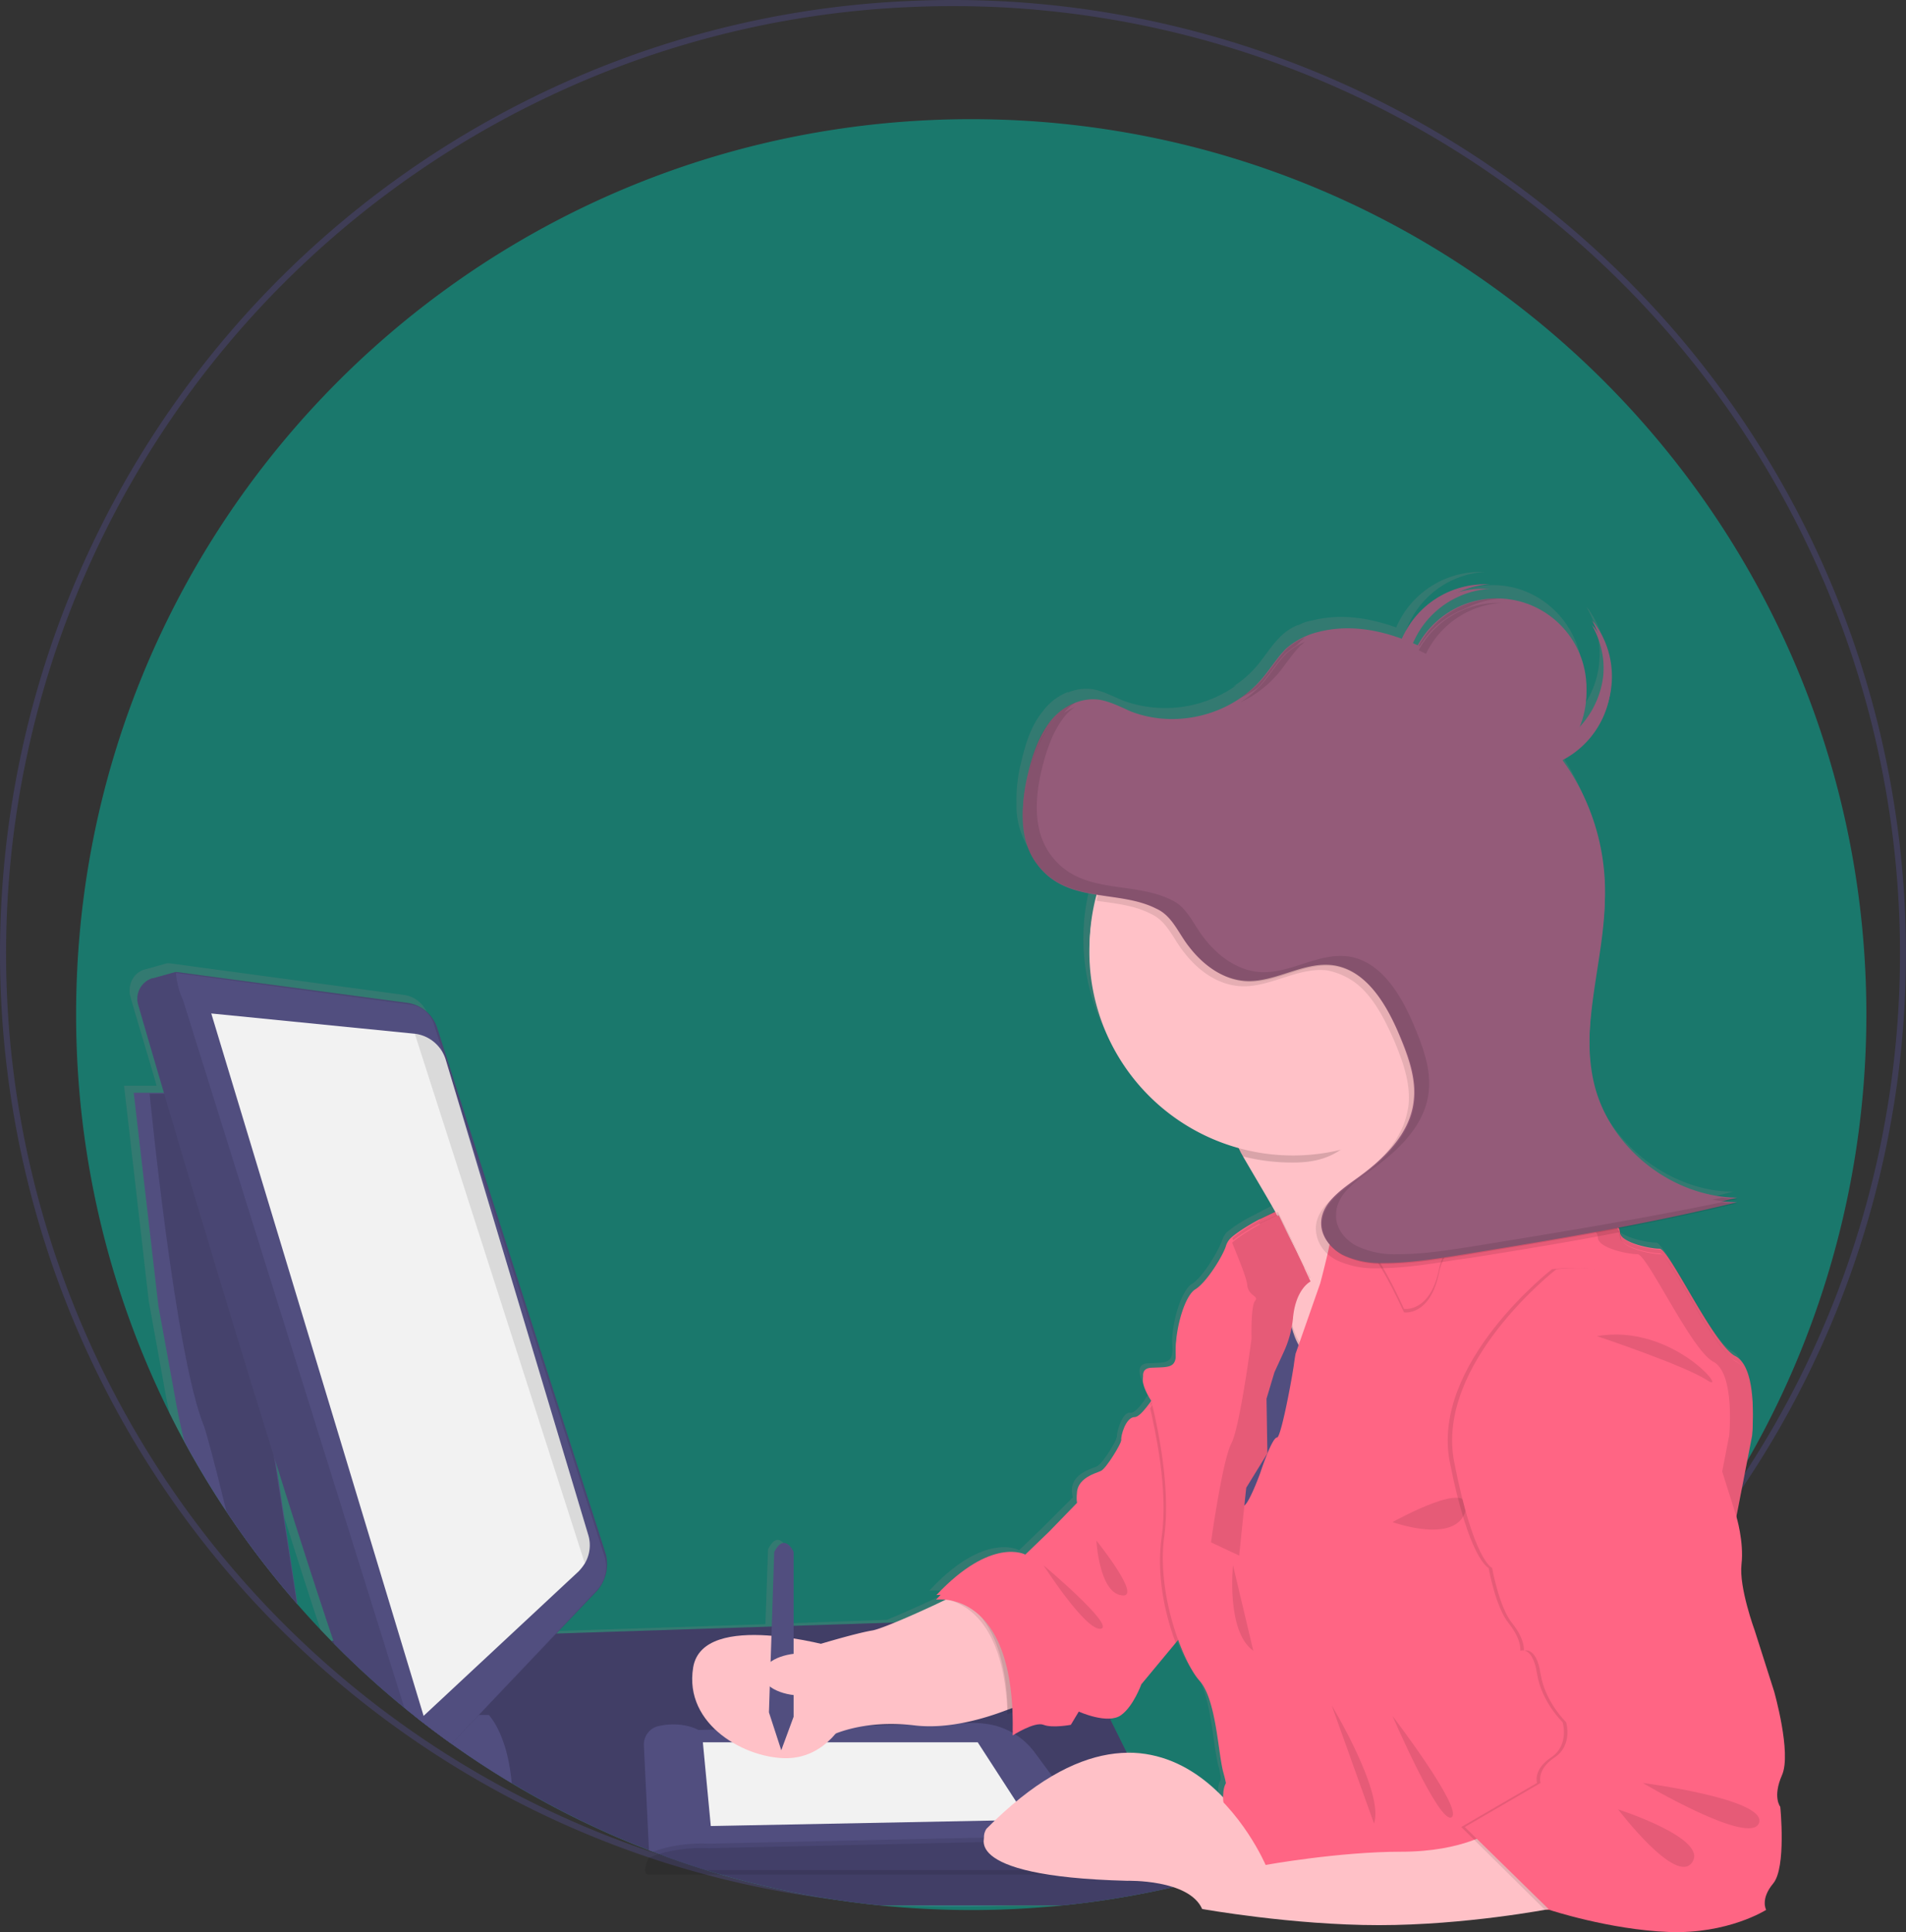 <svg id="Group_473" data-name="Group 473" xmlns="http://www.w3.org/2000/svg" xmlns:xlink="http://www.w3.org/1999/xlink" width="626.573" height="635.141" viewBox="0 0 626.573 635.141">
  <rect x="0" y="0" width="626.573" height="635.141" fill="#333333" stroke="none"/>
  <defs>
    <clipPath id="clip-path">
      <path id="Path_1392" data-name="Path 1392" d="M880.493,465.367A294.523,294.523,0,0,1,695.708,738.661,288.123,288.123,0,0,1,665.183,749a296.054,296.054,0,0,1-157.814.02q-10.59-2.938-20.849-6.641a290.568,290.568,0,0,1-44.983-20.664A294.223,294.223,0,0,1,291.977,465.367c-.09-157.284,123.512-286.817,280.579-294.041q6.809-.317,13.679-.311,7.547,0,15.014.372C757.737,179.364,880.519,308.626,880.493,465.367Z" transform="translate(-291.977 -171.015)" fill="#4285f4"/>
    </clipPath>
    <linearGradient id="linear-gradient" x1="0.698" y1="15.882" x2="0.698" y2="16.883" gradientUnits="objectBoundingBox">
      <stop offset="0" stop-color="gray" stop-opacity="0.251"/>
      <stop offset="0.54" stop-color="gray" stop-opacity="0.122"/>
      <stop offset="1" stop-color="gray" stop-opacity="0.102"/>
    </linearGradient>
  </defs>
  <g id="undraw_celebrating_bol5_1_" data-name="undraw_celebrating_bol5 (1)" transform="translate(0)">
    <path id="Path_1358" data-name="Path 1358" d="M578.862,756.611a313.745,313.745,0,0,1-83.982-11.393c-7.571-2.1-15.041-4.48-22.2-7.072a310.422,310.422,0,0,1-47.9-22.005,313.659,313.659,0,0,1,15.786-554.3A310.208,310.208,0,0,1,564.3,130.061c9.7-.452,19.975-.449,30.55.064A313.525,313.525,0,0,1,695.379,734.21,308.591,308.591,0,0,1,662.93,745.2a313.886,313.886,0,0,1-84.067,11.414Zm0-624.871c-4.9,0-9.772.111-14.472.33a308.2,308.2,0,0,0-122.94,31.578,311.63,311.63,0,0,0,31.91,572.608c7.116,2.576,14.536,4.94,22.058,7.025a313.242,313.242,0,0,0,166.976-.021,306.345,306.345,0,0,0,32.237-10.916A311.5,311.5,0,0,0,594.75,132.132c-5.386-.261-10.731-.393-15.887-.393Z" transform="translate(-265.608 -129.731)" fill="#3f3d56"/>
    <path id="Path_1356" data-name="Path 1356" d="M880.493,465.367A294.523,294.523,0,0,1,695.708,738.661,288.123,288.123,0,0,1,665.183,749a296.054,296.054,0,0,1-157.814.02q-10.59-2.938-20.849-6.641a290.568,290.568,0,0,1-44.983-20.664A294.223,294.223,0,0,1,291.977,465.367c-.09-157.284,123.512-286.817,280.579-294.041q6.809-.317,13.679-.311,7.547,0,15.014.372C757.737,179.364,880.519,308.626,880.493,465.367Z" transform="translate(-266.953 -131.836)" fill="#03bfa6" opacity="0.5"/>
    <g id="Mask_Group_2" data-name="Mask Group 2" transform="translate(25.024 39.179)" clip-path="url(#clip-path)">
      <g id="Group_326" data-name="Group 326" transform="translate(-14.362 148.829)">
        <path id="Path_1050" data-name="Path 1050" d="M668.917,714.4l-6.372-19.99s-5.213-14.2-4.344-22.018c.869-7.532-1.738-15.934-1.738-15.934l5.213-26.943s.29-2.9.29-6.953c0-6.374-.869-15.644-5.5-17.962-7.24-3.766-21.721-35.634-24.907-35.634s-13.033-2.028-13.033-5.5v-.29h0v-.29h0v-.29h0a4.256,4.256,0,0,0-1.448-1.738c13.322-2.607,26.644-5.215,39.967-8.691h0a31.482,31.482,0,0,1-5.213-.29h-.29c-19.4-2.608-36.781-17.962-41.7-37.083-5.213-21.439,4.055-43.456,3.476-65.474a74.686,74.686,0,0,0-11.874-39.111,44.22,44.22,0,0,0-3.186-4.635,30.033,30.033,0,0,0,13.9-39.98,28.954,28.954,0,0,0-2.317-4.056,5.08,5.08,0,0,0-1.158-1.448,29.894,29.894,0,0,1-4.924,37.082,30.178,30.178,0,0,0-11.584-40.559C577.979,348.5,559.733,354,551.624,368.2c0,.29-.29.29-.29.579a14.132,14.132,0,0,0-2.027-.869A29.452,29.452,0,0,1,575.372,348.5h-1.738a30.048,30.048,0,0,0-27.513,18.252c-8.978-3.187-18.246-4.635-27.513-2.318a14.251,14.251,0,0,0-4.923,1.738l.29-.29a17.253,17.253,0,0,0-6.082,4.056c-2.606,2.607-4.634,5.794-6.951,8.691a34.8,34.8,0,0,1-8.4,7.532c.29,0,.579-.29.869-.29a40.233,40.233,0,0,1-37.07,4.925c-3.475-1.448-6.661-3.187-10.136-3.766a15.44,15.44,0,0,0-8.109,1.159l.29-.29a18.635,18.635,0,0,0-8.4,6.374c-4.055,4.925-5.792,11.009-7.24,17.093a50.845,50.845,0,0,0-1.448,13.326,26.24,26.24,0,0,0,4.634,15.644c5.213,6.953,12.453,8.691,19.983,9.85-.29.869-.29,1.448-.579,2.318a67.835,67.835,0,0,0,46.917,81.7l1.448,2.607h.579c3.475,5.794,7.24,12.457,11.005,18.831.29.29.29.579.579.869l-6.661,3.476h0a46.053,46.053,0,0,0-8.689,5.5,6.309,6.309,0,0,0-1.448,2.318c-1.158,3.477-6.372,12.458-10.136,14.775s-6.951,14.2-6.372,20.28c.29,6.084-2.027,5.5-8.109,5.794s0,9.271,0,9.271l.29.579a6.336,6.336,0,0,1-.869,1.448c-1.448,2.318-3.765,5.215-5.213,4.925-2.606-.29-4.344,6.373-4.344,7.532.29,1.159-4.634,9.271-6.661,10.14-1.738.869-9.847,2.607-7.82,10.14l-9.847,9.85-7.819,7.533S410.872,663.7,392.626,683.4a14.542,14.542,0,0,1,6.082.579l-.579.29c-4.923,2.318-13.032,6.084-19.4,8.692L346,694.121V669.786s-2.9-6.953-6.371,0l-.869,24.625-71.245,2.318,13.322-14.2h0l.29-.29a11.448,11.448,0,0,0,2.607-11.588L228.126,495.382h0l-.29-1.159a9.761,9.761,0,0,0-7.82-6.663L142.69,477.13h-.579l-7.24,2.028c-3.765.869-5.792,4.925-4.923,8.691h0c1.738,6.374,4.923,16.513,8.688,29.55H127.92l8.109,70.688,4.923,27.232c1.158,6.953,2.9,13.906,4.344,20.569,4.055,16.514,12.164,51.858,12.453,72.427L97.8,773.791v13.326H667.18s-2.027-3.476,2.317-8.691,2.317-25.494,2.317-25.494-2.607-3.187.579-10.43C674.71,734.969,668.917,714.4,668.917,714.4ZM193.372,698.756l-10.137.29-9.557-61.708C180.919,660.225,187.58,681.663,193.372,698.756Zm262.1,37.372-6.661-13.617a8.17,8.17,0,0,0,4.344-1.159c4.344-3.187,6.951-10.43,6.951-10.43l11.585-13.616.869-1.159c2.317,6.374,4.923,11.588,7.24,14.2,5.5,6.084,6.082,24.046,7.82,30.419,1.738,6.663.29,3.766,0,7.532a10.87,10.87,0,0,0,.29,2.9C480.089,743.371,469.374,736.128,455.472,736.128Z" transform="translate(-97.8 -348.5)" fill="url(#linear-gradient)"/>
        <path id="Path_1051" data-name="Path 1051" d="M98.9,548.8l67.19-73.006L433.4,467.1l46.917,94.734H98.9Z" transform="translate(-95.714 -123.507)" fill="#514e7f"/>
        <path id="Path_1052" data-name="Path 1052" d="M98.9,548.8l67.19-73.006L433.4,467.1l46.917,94.734H98.9Z" transform="translate(-95.714 -123.507)" opacity="0.2"/>
        <path id="Path_1053" data-name="Path 1053" d="M317.509,519.948v2.607a5.076,5.076,0,0,1-4.923,4.925H168.938c-2.607,0,0-5.5,0-5.5L167.2,486.343a6.263,6.263,0,0,1,4.344-6.084c8.109-2.028,13.612,1.159,13.612,1.159l88.911-2.318a35.019,35.019,0,0,1,5.5.29,23.633,23.633,0,0,1,16.218,9.56l20.563,27.812A4.829,4.829,0,0,1,317.509,519.948Z" transform="translate(33.792 -100.742)" fill="#514e7f"/>
        <path id="Path_1054" data-name="Path 1054" d="M317.13,498.084h0a5.076,5.076,0,0,1-4.923,4.925H168.558c-2.606,0,0-5.5,0-5.5s7.819-3.766,19.694-3.187L293.092,492s12.453.29,19.694,1.159A4.775,4.775,0,0,1,317.13,498.084Z" transform="translate(34.171 -76.27)" opacity="0.1"/>
        <path id="Path_1055" data-name="Path 1055" d="M264.259,481.3H173.9l2.607,27.522,104.261-2.028Z" transform="translate(46.496 -96.569)" fill="#f2f2f2"/>
        <path id="Path_1056" data-name="Path 1056" d="M230.184,506.3v9.561l-94.414,3.766s-21.721-1.448-24.328-14.775a9.55,9.55,0,0,1,0-4.056c.869-5.5,5.792-15.354,26.934-19.99l26.065-2.608h57.923S229.894,485.732,230.184,506.3Z" transform="translate(-72.344 -102.45)" fill="#514e7f"/>
        <path id="Path_1057" data-name="Path 1057" d="M230.184,491.794v9.271l-94.414,3.766s-21.721-1.448-24.328-14.775a9.55,9.55,0,0,1,0-4.056s13.033,12.458,30.7,10.429l83.119-3.476A30.3,30.3,0,0,0,230.184,491.794Z" transform="translate(-72.344 -87.653)" opacity="0.1"/>
        <ellipse id="Ellipse_456" data-name="Ellipse 456" cx="28.961" cy="4.925" rx="28.961" ry="4.925" transform="translate(55.971 386.269) rotate(-2.95)" opacity="0.1"/>
        <path id="Path_1058" data-name="Path 1058" d="M170.408,623.722l-15.35,7.532-16.218-3.766V600.835c1.158-19.411-7.82-57.942-12.164-75.614-1.738-6.663-3.186-13.616-4.344-20.569l-4.923-26.943L109.3,407.6h19.4L140,423.824Z" transform="translate(-75.995 -236.383)" fill="#514e7f"/>
        <path id="Path_1059" data-name="Path 1059" d="M167,623.532l-15.349,7.532L141.8,574.571c.29-9.56-11.874-55.334-12.743-57.362C119.5,494.323,111.1,407.7,111.1,407.7h13.612l11.295,16.224Z" transform="translate(-72.581 -236.193)" fill="#514e7f"/>
        <path id="Path_1060" data-name="Path 1060" d="M167,623.532l-15.349,7.532L141.8,574.571c.29-9.56-11.874-55.334-12.743-57.362C119.5,494.323,111.1,407.7,111.1,407.7h13.612l11.295,16.224Z" transform="translate(-72.581 -236.193)" opacity="0.15"/>
        <path id="Path_1061" data-name="Path 1061" d="M260.886,597.275l-52.13,54.755-6.082.289-7.53.58a8.606,8.606,0,0,1-8.4-4.925C171.106,612.339,120.423,440.833,110,404.619a7.08,7.08,0,0,1,4.634-8.691h.29l7.24-2.028h.579l75.879,10.14a12.086,12.086,0,0,1,9.557,7.822L263.782,585.4A13.406,13.406,0,0,1,260.886,597.275Z" transform="translate(-75.244 -262.373)" fill="#514e7f"/>
        <path id="Path_1062" data-name="Path 1062" d="M260.886,597.275l-52.13,54.755-6.082.289-7.53.58a8.606,8.606,0,0,1-8.4-4.925C171.106,612.339,120.423,440.833,110,404.619a7.08,7.08,0,0,1,4.634-8.691h.29l7.24-2.028h.579l75.879,10.14a12.086,12.086,0,0,1,9.557,7.822L263.782,585.4A13.406,13.406,0,0,1,260.886,597.275Z" transform="translate(-75.244 -262.373)" opacity="0.1"/>
        <path id="Path_1063" data-name="Path 1063" d="M252.246,597.085,200.4,651.839l-6.082.29L116.417,402.981A25.761,25.761,0,0,1,114.1,394l77.037,10.429a9.319,9.319,0,0,1,7.82,6.663l55.9,174.4A11.448,11.448,0,0,1,252.246,597.085Z" transform="translate(-66.893 -262.183)" fill="#514e7f"/>
        <path id="Path_1064" data-name="Path 1064" d="M240.9,579.377a15.936,15.936,0,0,1-2.027,2.607L187.9,629.5,118.1,398.6l66.9,6.663a12.172,12.172,0,0,1,10.136,8.4l46.917,156.442A11.728,11.728,0,0,1,240.9,579.377Z" transform="translate(-59.309 -253.457)" fill="#f2f2f2"/>
        <path id="Path_1065" data-name="Path 1065" d="M197.1,575.014,141.2,400.9a12.172,12.172,0,0,1,10.136,8.4l46.917,156.442A11.726,11.726,0,0,1,197.1,575.014Z" transform="translate(-15.508 -249.093)" opacity="0.1"/>
        <ellipse id="Ellipse_457" data-name="Ellipse 457" cx="29.541" cy="29.55" rx="29.541" ry="29.55" transform="translate(451.797 8.691)" fill="#945b79"/>
        <path id="Path_1066" data-name="Path 1066" d="M256.358,379.453a29.539,29.539,0,0,1,27.8-29.55h-1.738a29.7,29.7,0,0,0-.869,59.39h2.607A29.806,29.806,0,0,1,256.358,379.453Z" transform="translate(195.149 -345.847)" fill="#945b79"/>
        <path id="Path_1067" data-name="Path 1067" d="M257.086,381.05a29.539,29.539,0,0,1,27.8-29.55h-1.738a29.7,29.7,0,0,0,0,59.39h1.738C269.25,409.441,257.086,396.694,257.086,381.05Z" transform="translate(198.186 -342.809)" opacity="0.1"/>
        <path id="Path_1068" data-name="Path 1068" d="M258.234,499.255a53.5,53.5,0,0,1-8.4,3.766c-7.53,2.9-19.115,6.374-30.12,5.215C201.47,505.918,190.755,512,190.755,512l-4.055-30.13s13.322-4.056,18.825-4.925c4.055-.869,18.825-7.532,25.776-11.009,2.317-1.159,3.765-1.738,3.765-1.738h13.612Z" transform="translate(70.766 -129.009)" fill="#ffc1c7"/>
        <path id="Path_1069" data-name="Path 1069" d="M229.034,499.444a53.472,53.472,0,0,1-8.4,3.766c-.869-26.943-11.295-35.055-18.535-37.372,2.317-1.159,3.765-1.738,3.765-1.738h13.612Z" transform="translate(99.967 -129.198)" opacity="0.1"/>
        <path id="Path_1070" data-name="Path 1070" d="M282.65,452.119v66.343l-3.475,4.346L267.88,536.424s-2.607,7.243-6.661,10.14c-4.344,3.187-13.9-1.159-13.9-1.159l-2.606,4.346s-6.082,1.159-8.978,0-10.137,3.476-10.137,3.476c1.158-48.671-25.2-44.615-25.2-44.615,18.246-19.41,29.251-13.327,29.251-13.327l7.819-7.532,9.557-9.85c-2.317-7.533,5.792-9.271,7.53-10.14s6.661-8.981,6.661-10.14c-.29-1.159,1.448-7.532,4.344-7.532,1.448,0,3.475-2.608,5.213-4.925,1.159-2.028,2.027-3.766,2.027-3.766Z" transform="translate(96.743 -172.262)" fill="#ff6584"/>
        <path id="Path_1071" data-name="Path 1071" d="M236.9,428.84l19.983-10.14-1.158,11.878,4.055,12.168s-3.475,9.271-4.055,10.43-8.978,22.308-8.978,22.308l-6.951-8.691Z" transform="translate(165.952 -215.325)" fill="#ff6584"/>
        <path id="Path_1072" data-name="Path 1072" d="M239.8,466.791l-2.9-37.951,19.983-10.14" transform="translate(165.952 -215.325)" opacity="0.1"/>
        <path id="Path_1073" data-name="Path 1073" d="M333.723,470.438s-6.661,9.56-15.639,21.728c-21.142,28.391-55.606,70.978-50.393,39.979a9.857,9.857,0,0,0,.29-2.9c-1.158.869-4.344,0-7.53-1.448h-.29c-1.738-.87-3.186-1.738-4.634-2.608-.29,0-.29-.29-.579-.29-3.475-2.607-6.372-5.5-6.372-7.533,2.607-44.325,12.743-23.176,15.639-18.251.29.29.29.58.579.869,0-.289-.289-.579-.289-1.159A197.23,197.23,0,0,0,254.08,478.26h0L253.5,477.1c-3.765-6.663-7.82-13.326-11.295-19.41l-.869-1.738c-5.792-9.56-10.137-16.513-10.137-16.513s25.776-23.466,47.5-37.952c18.246-11.878,33.6-17.382,28.672,2.608-3.186,13.037-2.317,24.046.579,33.026,0,.29.29.58.29.869a38.683,38.683,0,0,0,2.027,5.215c1.158,2.318,2.317,4.635,3.475,6.663A71.313,71.313,0,0,0,333.723,470.438Z" transform="translate(155.144 -268.223)" fill="#ffc1c7"/>
        <path id="Path_1074" data-name="Path 1074" d="M293.377,434.062c-12.164,13.326-14.77,26.073-34.174,26.073a65.063,65.063,0,0,1-16.8-2.028c-6.082-10.429-11.005-18.251-11.005-18.251s86.884-79.38,76.168-35.344C303.8,417.549,290.191,424.5,293.377,434.062Z" transform="translate(155.523 -267.481)" opacity="0.15"/>
        <path id="Path_1075" data-name="Path 1075" d="M351.6,434.924A66.9,66.9,0,1,1,284.7,368h0a66.447,66.447,0,0,1,66.9,66.343Z" transform="translate(129.736 -311.509)" fill="#ffc1c7"/>
        <path id="Path_1076" data-name="Path 1076" d="M256.141,431.1s1.158,19.12,13.322,17.382,2.9,40.559,2.9,40.559l-13.322,12.168-14.48,4.346s-12.743-3.766-12.453-4.346,5.213-40.559,5.213-40.559l7.53-21.149Z" transform="translate(156.847 -191.802)" opacity="0.1"/>
        <path id="Path_1077" data-name="Path 1077" d="M256.141,431.6s1.158,19.121,13.322,17.383,2.9,40.559,2.9,40.559l-13.322,12.168-14.48,4.346s-12.743-3.766-12.453-4.346,5.213-40.559,5.213-40.559L244.846,440Z" transform="translate(156.847 -190.853)" fill="#514e7f"/>
        <path id="Path_1078" data-name="Path 1078" d="M236.574,451.74v66.343l-3.475,4.345c-3.765-9.85-6.371-22.886-4.634-34.765,2.317-15.644-2.317-35.923-3.765-42.3,1.159-2.028,2.027-3.766,2.027-3.766Z" transform="translate(142.819 -171.883)" opacity="0.1"/>
        <path id="Path_1079" data-name="Path 1079" d="M247.916,446.4a34.651,34.651,0,0,1-2.9,10.719,26.933,26.933,0,0,1-1.448,2.9c-3.475-2.607-6.372-5.5-6.372-7.532,2.607-44.325,12.743-23.177,15.639-18.252C251.681,435.677,248.495,438.864,247.916,446.4Z" transform="translate(166.521 -203.621)" opacity="0.1"/>
        <path id="Path_1080" data-name="Path 1080" d="M250.005,442.328c-2.027-5.215-6.371-13.037-11.005-21.438l.579-.29L250.3,442.328Z" transform="translate(169.934 -211.721)" opacity="0.1"/>
        <path id="Path_1081" data-name="Path 1081" d="M314.951,431.39s-73.851,106.032-66.321,62a9.862,9.862,0,0,0,.29-2.9c-1.448.869-4.344,0-7.819-1.449.579-2.9.869-4.925.869-4.925l8.109-23.177s4.634-18.251,4.055-22.018l.29-.29L294.968,411.4h0A69.162,69.162,0,0,0,314.951,431.39Z" transform="translate(173.916 -229.174)" opacity="0.1"/>
        <path id="Path_1082" data-name="Path 1082" d="M424.086,518.224l-5.792,29.84L400.917,674.087h-150.6s2.606-22.018,2.606-25.494-3.186-8.4-2.606-12.168,1.738-1.159,0-7.532-2.317-24.046-7.82-30.13-14.191-28.681-11.585-47.512c2.607-19.121-4.344-44.615-4.344-44.615s-6.082-8.981,0-9.271,8.4.29,8.109-5.794,2.606-17.672,6.371-19.99,9.268-11.3,10.137-14.485a6.3,6.3,0,0,1,1.448-2.318c3.186-2.9,9.268-6.084,9.268-6.084l6.082-2.9h0L278.7,467.236s-4.923,2.318-5.792,12.168a34.645,34.645,0,0,1-2.9,10.719c-.29.579-.579,1.448-.869,2.028a25.263,25.263,0,0,1-2.606,4.925h0a33.687,33.687,0,0,1-2.027,3.187s-.29,2.317-.869,5.5h0c-.869,6.663-2.317,17.093-3.475,19.7a91.861,91.861,0,0,0-3.186,9.56,12.76,12.76,0,0,0-.579,5.5v.29c1.159,3.187,6.082-10.43,6.082-10.43s3.765-11.588,5.5-11.588c1.158,0,4.344-16.224,5.5-23.756.29-2.318.579-3.766.579-3.766l8.109-23.176s1.158-4.346,2.317-9.271c1.158-5.215,2.317-11.009,1.738-12.747l.29-.29,40.546-27.232h0l.579-.29h0c-.29,0-1.158-.579-2.607-4.056-.29-.869-.869-2.028-1.448-3.477,0,0,13.033-5.215,17.666-1.449l.869.869c0,.29.29.29.29.58,3.186,6.374,4.344,11.009,7.53,15.065a2.26,2.26,0,0,0,1.158,1.159c3.765,3.766,11.005,8.4,9.847,9.56-1.448,1.449,10.137,7.243,10.137,7.243s6.661,3.766,8.978,7.243a4.118,4.118,0,0,1,.579,1.738c0,3.477,9.847,5.5,13.033,5.5s17.667,31.578,24.907,35.344C426.113,497.365,424.086,518.224,424.086,518.224Z" transform="translate(141.239 -235.76)" fill="#ff6584"/>
        <g id="Group_163" data-name="Group 163" transform="translate(390.575 172.507)" opacity="0.1">
          <path id="Path_1083" data-name="Path 1083" d="M255.075,442.918s-4.923,2.318-5.792,12.168a34.652,34.652,0,0,1-2.9,10.719,38.954,38.954,0,0,1-3.475,6.953h0a33.665,33.665,0,0,1-2.027,3.187s-.29,2.318-.869,5.5h0c-.869,6.663-2.317,17.093-3.475,19.7a91.844,91.844,0,0,0-3.186,9.56,12.757,12.757,0,0,0-.579,5.5v.29c1.158,3.187,6.082-10.429,6.082-10.429s3.765-11.588,5.5-11.588c.579,0,1.159-2.318,2.027-5.5.29-2.607.869-5.215,1.158-7.243h0c.579-3.187.869-5.5.869-5.5a6.432,6.432,0,0,0,1.158-2.028,67.784,67.784,0,0,0,1.158-7.243l8.109-23.177s.579-2.318,1.448-5.5L251.6,420.9l-6.082,2.9h0Z" transform="translate(-232.661 -383.659)"/>
          <path id="Path_1084" data-name="Path 1084" d="M347.894,493.668c-7.24-3.766-21.721-35.345-24.907-35.345s-13.033-2.028-13.033-5.5-9.557-8.981-9.557-8.981-11.585-5.794-10.136-7.243c1.158-1.159-6.082-5.794-9.847-9.56l-1.158-1.159c-3.186-4.056-4.344-8.981-7.53-15.065,0-.29-.29-.29-.29-.579l-.869-.869c-2.028-1.738-5.792-1.449-9.268-.869a9.657,9.657,0,0,1,1.738.869l.869.869c0,.29.29.29.29.579,3.186,6.374,4.344,11.009,7.53,15.065.29.29.579.869,1.158,1.159,3.765,3.766,11.005,8.4,9.847,9.56-1.448,1.448,10.136,7.243,10.136,7.243s9.557,5.5,9.557,8.981,9.847,5.5,13.033,5.5,17.666,31.578,24.907,35.345S345.577,518,345.577,518l-5.792,29.84L322.408,673.865h7.53l17.377-126.022L353.107,518S355.135,497.434,347.894,493.668Z" transform="translate(-178.357 -408.045)"/>
        </g>
        <path id="Path_1085" data-name="Path 1085" d="M219.352,473.111s-43.152-12.457-46.338,6.663S190.68,509.9,204,509.614s19.114-13.037,19.114-13.037Z" transform="translate(44.196 -119.668)" fill="#ffc1c7"/>
        <path id="Path_1086" data-name="Path 1086" d="M373.182,506.575s-9.557,6.953-30.12,6.953-44.6,4.346-44.6,4.346-30.7-72.137-91.807-10.43c0,0-11.005,14.2,46.338,15.644,0,0,20.273-.579,24.617,9.271H391.717l15.639-11.588Z" transform="translate(106.997 -94.322)" fill="#ffc1c7"/>
        <path id="Path_1087" data-name="Path 1087" d="M189.509,461.639s-2.9-6.663-6.371,0L181.4,514.366l4.054,12.457,4.055-11.009Z" transform="translate(60.717 -139.485)" fill="#514e7f"/>
        <path id="Path_1088" data-name="Path 1088" d="M277.135,410.225c-5.792,2.028-12.453,6.663-14.481,8.112-.29,0-1.448-.869-4.055-7.532C258.6,410.8,273.37,405.01,277.135,410.225Z" transform="translate(207.098 -235.532)" opacity="0.1"/>
        <path id="Path_1089" data-name="Path 1089" d="M264.326,442.728s-4.923,2.317-5.792,12.168a34.646,34.646,0,0,1-2.9,10.719l-3.186,6.953h0l-2.606,8.691h0l.29,17.962-6.951,11.3-.579,5.5-1.738,16.8-9.268-4.346s3.765-26.943,6.661-32.447,6.661-34.475,6.661-34.475-.29-10.719,1.158-12.457-2.317-1.449-2.607-5.5c-.289-2.318-2.9-8.691-4.923-13.616,3.186-2.9,9.268-6.084,9.268-6.084L253.9,421Z" transform="translate(155.903 -210.962)" fill="#ff6584"/>
        <path id="Path_1090" data-name="Path 1090" d="M264.326,442.728s-4.923,2.317-5.792,12.168a34.646,34.646,0,0,1-2.9,10.719l-3.186,6.953h0l-2.606,8.691h0l.29,17.962-6.951,11.3-.579,5.5-1.738,16.8-9.268-4.346s3.765-26.943,6.661-32.447,6.661-34.475,6.661-34.475-.29-10.719,1.158-12.457-2.317-1.449-2.607-5.5c-.289-2.318-2.9-8.691-4.923-13.616,3.186-2.9,9.268-6.084,9.268-6.084L253.9,421Z" transform="translate(155.903 -210.962)" opacity="0.1"/>
        <path id="Path_1091" data-name="Path 1091" d="M310.284,426.672c-7.53,6.084-28.093,23.756-30.41,35.634-2.9,14.775-11.584,13.327-11.584,13.327-10.716-23.467-18.246-29.261-22.59-30.13l40.546-27.232h0l.579-.29h0c-.29,0-1.158-.579-2.606-4.056L300.437,409l.869.869c0,.29.29.29.29.579,3.186,6.374,4.344,11.009,7.53,15.065C309.7,425.8,309.994,426.382,310.284,426.672Z" transform="translate(182.638 -233.727)" opacity="0.1"/>
        <path id="Path_1092" data-name="Path 1092" d="M310.284,426.272c-7.53,6.084-28.093,23.756-30.41,35.634-2.9,14.775-11.584,13.327-11.584,13.327-10.716-23.466-18.246-29.26-22.59-30.13l40.546-27.232h0l.579-.29h0c-.29,0-1.158-.58-2.606-4.056l16.218-4.925.869.869c0,.29.29.29.29.579,3.186,6.374,4.344,11.009,7.53,15.065A2.262,2.262,0,0,1,310.284,426.272Z" transform="translate(182.638 -234.486)" fill="#ff6584"/>
        <path id="Path_1093" data-name="Path 1093" d="M252.2,461.049c.579-.29,26.934-15.065,24.038-3.766C273.052,468.581,252.2,461.049,252.2,461.049Z" transform="translate(194.963 -150.193)" opacity="0.1"/>
        <path id="Path_1094" data-name="Path 1094" d="M212.6,460.7s13.9,21.728,18.825,20.859S212.6,460.7,212.6,460.7Z" transform="translate(119.876 -135.649)" opacity="0.1"/>
        <path id="Path_1095" data-name="Path 1095" d="M218.6,457.9s.869,16.8,8.109,17.961C234.239,477.31,218.6,457.9,218.6,457.9Z" transform="translate(131.253 -140.96)" opacity="0.1"/>
        <path id="Path_1096" data-name="Path 1096" d="M245.3,476.6s17.377,28.681,13.9,38.821Z" transform="translate(181.879 -105.485)" opacity="0.1"/>
        <path id="Path_1097" data-name="Path 1097" d="M252.2,477.8s23.459,30.709,19.4,33.316C267.55,513.434,252.2,477.8,252.2,477.8Z" transform="translate(194.963 -103.208)" opacity="0.1"/>
        <path id="Path_1098" data-name="Path 1098" d="M234.276,460.7s-2.317,21.728,6.661,28.1Z" transform="translate(160.467 -135.649)" opacity="0.1"/>
        <path id="Path_1099" data-name="Path 1099" d="M292.746,427.356s-39.967,31-33.6,63.446c6.372,32.158,12.743,34.765,12.743,34.765s2.317,13.037,6.661,18.252c4.344,5.5,3.765,8.981,3.765,8.981s4.055-1.738,5.5,7.532,8.4,15.934,8.4,15.934,2.317,7.532-3.765,11.588-4.634,8.4-4.634,8.4l-24.907,14.485,27.513,27.232h71.245s-2.027-3.476,2.317-8.691,2.317-25.2,2.317-25.2-2.606-3.187.579-10.43-2.606-27.522-2.606-27.522l-6.372-19.99s-5.213-14.2-4.344-21.728-1.738-15.934-1.738-15.934l-13.612-43.166C338.215,465.6,338.794,422.431,292.746,427.356Z" transform="translate(206.837 -199.646)" opacity="0.1"/>
        <path id="Path_1100" data-name="Path 1100" d="M293.246,427.356s-39.967,31-33.6,63.446S272.1,525.567,272.1,525.567s2.317,13.037,6.661,18.252c4.344,5.5,3.765,8.981,3.765,8.981s4.055-1.738,5.5,7.532,8.4,15.934,8.4,15.934,2.317,7.532-3.765,11.588-4.634,8.4-4.634,8.4l-24.907,14.485,27.8,27.232h71.245s-2.027-3.476,2.317-8.691,2.317-25.2,2.317-25.2-2.607-3.187.579-10.43-2.606-27.522-2.606-27.522l-6.372-19.99s-5.213-14.2-4.344-21.728-1.738-15.934-1.738-15.934l-13.612-43.166C338.715,465.6,339.294,422.431,293.246,427.356Z" transform="translate(207.785 -199.646)" fill="#ff6584"/>
        <path id="Path_1101" data-name="Path 1101" d="M275.4,435.05s28.672,9.56,36.2,14.485S300.307,430.7,275.4,435.05Z" transform="translate(238.953 -185.322)" opacity="0.1"/>
        <path id="Path_1102" data-name="Path 1102" d="M280.6,485.4s40.546,5.215,38.229,13.037C316.222,506.549,280.6,485.4,280.6,485.4Z" transform="translate(248.813 -88.791)" opacity="0.1"/>
        <path id="Path_1103" data-name="Path 1103" d="M277.8,488.4s29.83,9.56,24.328,17.383C296.914,513.6,277.8,488.4,277.8,488.4Z" transform="translate(243.504 -83.1)" opacity="0.1"/>
        <path id="Path_1104" data-name="Path 1104" d="M390.63,527.249c-16.218,3.187-32.437,5.794-48.655,8.4l-4.344.579c-8.978,1.448-17.956,2.9-26.934,2.9a29.17,29.17,0,0,1-13.033-2.607,16.181,16.181,0,0,1-2.317-1.449,11.541,11.541,0,0,1-4.634-8.981c0-6.374,6.082-10.719,11.295-14.485,7.53-5.5,15.06-12.168,17.956-20.859a30.309,30.309,0,0,0,1.159-4.925c.869-7.243-1.738-14.486-4.634-21.438-3.186-7.243-7.24-15.355-13.612-19.7a23.529,23.529,0,0,0-8.4-3.477c-9.557-1.159-18.535,5.5-28.092,5.215-7.82-.29-14.481-5.215-19.115-11.3-3.475-4.345-5.5-10.14-10.716-12.457-5.5-2.9-11.874-3.477-17.956-4.346,8.978-35.924,45.469-57.362,81.381-48.381s57.343,45.484,48.365,81.408a70.586,70.586,0,0,1-15.929,29.261c0,.29.29.579.29.869a38.655,38.655,0,0,0,2.027,5.215s13.033-5.215,17.666-1.448l.869.869c0,.29.29.29.29.579,3.186,6.374,4.344,11.009,7.53,15.065a2.262,2.262,0,0,0,1.158,1.159c3.765,3.766,11.005,8.4,9.847,9.56-1.448,1.449,10.137,7.243,10.137,7.243S388.6,524.062,390.63,527.249Z" transform="translate(131.253 -311.707)" opacity="0.1"/>
        <path id="Path_1105" data-name="Path 1105" d="M215.056,431.1c-6.082-7.822-5.5-18.831-3.186-28.391,1.448-6.084,3.475-12.168,7.24-17.093s10.136-8.112,16.218-7.243c3.475.579,6.951,2.318,10.136,3.766,15.35,6.084,34.174,1.159,44.311-11.878,2.317-2.9,4.344-6.084,6.951-8.691a25.262,25.262,0,0,1,10.716-5.5c17.087-4.345,34.754,4.056,49.524,14.2,12.453,8.4,24.328,18.251,32.726,31a73.692,73.692,0,0,1,11.874,38.821c.29,21.728-8.689,43.746-3.475,64.894,5.213,20.859,25.486,36.793,46.918,37.082-29.541,7.243-59.371,12.168-89.49,17.093-8.978,1.449-17.956,2.9-26.934,2.9a29.168,29.168,0,0,1-13.033-2.607c-4.055-2.028-7.24-6.084-7.24-10.43,0-6.373,6.082-10.719,11.295-14.485,8.978-6.373,17.956-14.775,19.115-25.784.869-7.243-1.738-14.485-4.634-21.438-4.344-10.429-11.005-21.728-22.011-23.176-9.557-1.159-18.535,5.5-28.092,5.215-7.82-.29-14.481-5.215-19.115-11.3-3.475-4.345-5.5-10.14-10.716-12.457C241.7,439.214,224.9,444.139,215.056,431.1Z" transform="translate(115.392 -336.368)" fill="#945b79"/>
        <path id="Path_1106" data-name="Path 1106" d="M298.156,393.49a29.75,29.75,0,0,0,8.4-39.69,5.086,5.086,0,0,0,1.158,1.449,29.7,29.7,0,1,1-48.365,34.475c-.29-.29-.29-.579-.579-.869-.29-.579-.579-.869-.869-1.448A29.514,29.514,0,0,0,298.156,393.49Z" transform="translate(205.771 -338.446)" fill="#945b79"/>
        <g id="Group_164" data-name="Group 164" transform="translate(325.628 21.438)" opacity="0.1">
          <path id="Path_1107" data-name="Path 1107" d="M247.933,365.75c2.317-2.9,4.344-6.084,6.951-8.691.579-.29.869-.869,1.448-1.159a21.536,21.536,0,0,0-6.082,3.766c-2.607,2.607-4.634,5.794-6.951,8.691a34.8,34.8,0,0,1-8.4,7.532A36.972,36.972,0,0,0,247.933,365.75Z" transform="translate(-163.468 -355.9)"/>
          <path id="Path_1108" data-name="Path 1108" d="M360.152,540.311c-8.978,1.448-17.956,2.9-26.934,2.9a29.173,29.173,0,0,1-13.033-2.607c-4.055-2.028-7.24-6.084-6.951-10.43,0-6.373,6.082-10.719,11.295-14.485,8.978-6.374,17.956-14.775,19.114-25.784.869-7.243-1.738-14.485-4.634-21.438-4.344-10.43-11.005-21.728-22.011-23.176-9.557-1.159-18.535,5.5-28.092,5.214-7.82-.29-14.481-5.214-19.115-11.3-3.475-4.346-5.5-10.14-10.716-12.457-12.743-6.374-29.541-1.449-39.387-14.485-6.082-7.822-5.5-18.831-3.186-28.391,1.448-6.084,3.475-12.167,7.24-17.093a14.18,14.18,0,0,1,3.765-3.477,20.331,20.331,0,0,0-8.4,6.374c-4.055,4.925-5.792,11.009-7.24,17.093-2.317,9.56-2.9,20.569,3.186,28.391,9.847,12.747,26.644,8.112,39.387,14.485,5.213,2.607,7.24,8.4,10.716,12.747,4.634,5.794,11.295,11.009,19.115,11.3,9.557.29,18.535-6.374,28.092-5.215,11.005,1.448,17.667,13.037,22.011,23.177,2.9,6.663,5.5,13.906,4.634,21.438C337.852,504.1,328.874,512.5,319.9,518.872c-5.213,3.767-11.295,8.112-11.295,14.486,0,4.346,3.186,8.4,7.24,10.429a28.4,28.4,0,0,0,13.033,2.608c8.978,0,18.246-1.449,26.934-2.9,29.83-4.925,59.95-9.85,89.49-17.093a31.449,31.449,0,0,1-5.213-.29C413.441,531.62,386.8,535.965,360.152,540.311Z" transform="translate(-210.235 -341.862)"/>
        </g>
        <ellipse id="Ellipse_458" data-name="Ellipse 458" cx="13.033" cy="6.953" rx="13.033" ry="6.953" transform="translate(240.089 355.471)" fill="#ffc1c7"/>
      </g>
    </g>
    <g id="Group_327" data-name="Group 327" transform="translate(212.102 193.548)">
      <path id="Path_1054-2" data-name="Path 1054" d="M317.179,498.084h0a5.077,5.077,0,0,1-4.925,4.925H168.559c-2.607,0,0-5.5,0-5.5s7.822-3.766,19.7-3.187L293.133,492s12.457.29,19.7,1.159A4.776,4.776,0,0,1,317.179,498.084Z" transform="translate(-167.4 -80.321)" opacity="0.1"/>
      <ellipse id="Ellipse_457-2" data-name="Ellipse 457" cx="29.55" cy="29.55" rx="29.55" ry="29.55" transform="translate(250.307 4.64)" fill="#945b79"/>
      <path id="Path_1066-2" data-name="Path 1066" d="M256.359,379.453a29.543,29.543,0,0,1,27.812-29.55h-1.738a29.7,29.7,0,1,0-.869,59.39h2.607A29.81,29.81,0,0,1,256.359,379.453Z" transform="translate(-6.341 -349.898)" fill="#945b79"/>
      <path id="Path_1067-2" data-name="Path 1067" d="M257.087,381.05A29.543,29.543,0,0,1,284.9,351.5h-1.738a29.7,29.7,0,0,0,0,59.39H284.9C269.255,409.441,257.087,396.694,257.087,381.05Z" transform="translate(-3.303 -346.86)" opacity="0.1"/>
      <path id="Path_1069-2" data-name="Path 1069" d="M229.043,499.444a53.5,53.5,0,0,1-8.4,3.766c-.869-26.943-11.3-35.055-18.541-37.372,2.318-1.159,3.766-1.738,3.766-1.738h13.616Z" transform="translate(-101.572 -133.25)" opacity="0.1"/>
      <path id="Path_1070-2" data-name="Path 1070" d="M282.677,452.119v66.343l-3.477,4.346-11.3,13.616s-2.607,7.243-6.663,10.14c-4.346,3.187-13.906-1.159-13.906-1.159l-2.607,4.346s-6.084,1.159-8.981,0-10.14,3.476-10.14,3.476c1.159-48.671-25.2-44.615-25.2-44.615,18.252-19.41,29.26-13.327,29.26-13.327l7.822-7.532,9.56-9.85c-2.318-7.533,5.794-9.271,7.532-10.14s6.663-8.981,6.663-10.14c-.29-1.159,1.449-7.532,4.346-7.532,1.449,0,3.477-2.608,5.215-4.925,1.159-2.028,2.028-3.766,2.028-3.766Z" transform="translate(-104.797 -176.313)" fill="#ff6584"/>
      <path id="Path_1071-2" data-name="Path 1071" d="M236.9,428.84l19.99-10.14-1.159,11.878,4.056,12.168s-3.476,9.271-4.056,10.43-8.981,22.308-8.981,22.308l-6.953-8.691Z" transform="translate(-35.553 -219.377)" fill="#ff6584"/>
      <path id="Path_1072-2" data-name="Path 1072" d="M239.8,466.791l-2.9-37.951,19.99-10.14" transform="translate(-35.553 -219.377)" opacity="0.1"/>
      <path id="Path_1073-2" data-name="Path 1073" d="M333.757,470.438s-6.663,9.56-15.644,21.728c-21.149,28.391-55.624,70.978-50.409,39.979a9.856,9.856,0,0,0,.29-2.9c-1.159.869-4.346,0-7.532-1.448h-.29c-1.738-.87-3.187-1.738-4.635-2.608-.29,0-.29-.29-.579-.29-3.476-2.607-6.374-5.5-6.374-7.533,2.607-44.325,12.747-23.176,15.644-18.251.29.29.29.58.579.869,0-.289-.29-.579-.29-1.159a197.2,197.2,0,0,0-10.43-20.569h0l-.579-1.159c-3.766-6.663-7.822-13.326-11.3-19.41l-.869-1.738c-5.794-9.56-10.14-16.513-10.14-16.513s25.784-23.466,47.512-37.952c18.252-11.878,33.606-17.382,28.681,2.608-3.187,13.037-2.318,24.046.579,33.026,0,.29.29.58.29.869a38.678,38.678,0,0,0,2.028,5.215c1.159,2.318,2.318,4.635,3.476,6.663A71.321,71.321,0,0,0,333.757,470.438Z" transform="translate(-46.367 -272.274)" fill="#ffc1c7"/>
      <path id="Path_1074-2" data-name="Path 1074" d="M293.4,434.062c-12.168,13.326-14.775,26.073-34.186,26.073a65.1,65.1,0,0,1-16.8-2.028c-6.084-10.429-11.009-18.251-11.009-18.251s86.912-79.38,76.193-35.344C303.827,417.549,290.211,424.5,293.4,434.062Z" transform="translate(-45.987 -271.532)" opacity="0.15"/>
      <path id="Path_1075-2" data-name="Path 1075" d="M351.645,434.924A66.922,66.922,0,1,1,284.723,368h0a66.458,66.458,0,0,1,66.922,66.343Z" transform="translate(-71.787 -315.56)" fill="#ffc1c7"/>
      <path id="Path_1076-2" data-name="Path 1076" d="M256.149,431.1s1.159,19.12,13.327,17.382,2.9,40.559,2.9,40.559l-13.327,12.168-14.485,4.346s-12.747-3.766-12.458-4.346,5.215-40.559,5.215-40.559L244.85,439.5Z" transform="translate(-44.662 -195.853)" opacity="0.1"/>
      <path id="Path_1077-2" data-name="Path 1077" d="M256.149,431.6s1.159,19.121,13.327,17.383,2.9,40.559,2.9,40.559l-13.327,12.168-14.485,4.346s-12.747-3.766-12.458-4.346,5.215-40.559,5.215-40.559L244.85,440Z" transform="translate(-44.662 -194.904)" fill="#514e7f"/>
      <path id="Path_1078-2" data-name="Path 1078" d="M236.578,451.74v66.343l-3.476,4.345c-3.766-9.85-6.374-22.886-4.635-34.765,2.318-15.644-2.318-35.923-3.766-42.3,1.159-2.028,2.028-3.766,2.028-3.766Z" transform="translate(-58.698 -175.934)" opacity="0.1"/>
      <path id="Path_1079-2" data-name="Path 1079" d="M247.919,446.4a34.643,34.643,0,0,1-2.9,10.719,26.931,26.931,0,0,1-1.449,2.9c-3.476-2.607-6.374-5.5-6.374-7.532,2.607-44.325,12.747-23.177,15.644-18.252C251.685,435.677,248.5,438.864,247.919,446.4Z" transform="translate(-34.984 -207.672)" opacity="0.1"/>
      <path id="Path_1080-2" data-name="Path 1080" d="M250.009,442.328c-2.028-5.215-6.373-13.037-11.009-21.438l.58-.29L250.3,442.328Z" transform="translate(-31.569 -215.772)" opacity="0.1"/>
      <path id="Path_1081-2" data-name="Path 1081" d="M314.975,431.39s-73.876,106.032-66.343,62a9.856,9.856,0,0,0,.29-2.9c-1.448.869-4.346,0-7.822-1.449.579-2.9.869-4.925.869-4.925l8.112-23.177s4.635-18.251,4.056-22.018l.29-.29L294.986,411.4h0A69.174,69.174,0,0,0,314.975,431.39Z" transform="translate(-27.585 -233.225)" opacity="0.1"/>
      <path id="Path_1082-2" data-name="Path 1082" d="M424.151,518.224l-5.794,29.84L400.975,674.087H250.327s2.607-22.018,2.607-25.494-3.187-8.4-2.607-12.168,1.738-1.159,0-7.532-2.318-24.046-7.822-30.13-14.2-28.681-11.588-47.512c2.607-19.121-4.346-44.615-4.346-44.615s-6.084-8.981,0-9.271,8.4.29,8.112-5.794,2.607-17.672,6.374-19.99,9.271-11.3,10.14-14.485a6.307,6.307,0,0,1,1.449-2.318c3.187-2.9,9.271-6.084,9.271-6.084L268,445.8h0l10.719,21.438s-4.925,2.318-5.794,12.168a34.64,34.64,0,0,1-2.9,10.719c-.29.579-.579,1.448-.869,2.028a25.251,25.251,0,0,1-2.607,4.925h0a33.687,33.687,0,0,1-2.028,3.187s-.29,2.317-.869,5.5h0c-.869,6.663-2.318,17.093-3.476,19.7a91.769,91.769,0,0,0-3.187,9.56,12.754,12.754,0,0,0-.579,5.5v.29c1.159,3.187,6.084-10.43,6.084-10.43S266.261,518.8,268,518.8c1.159,0,4.346-16.224,5.5-23.756.29-2.318.579-3.766.579-3.766l8.112-23.176s1.159-4.346,2.318-9.271c1.159-5.215,2.318-11.009,1.738-12.747l.29-.29L327.1,418.565h0l.58-.29h0c-.29,0-1.159-.579-2.607-4.056-.29-.869-.869-2.028-1.448-3.477,0,0,13.037-5.215,17.672-1.449l.869.869c0,.29.29.29.29.58,3.187,6.374,4.346,11.009,7.532,15.065a2.261,2.261,0,0,0,1.159,1.159c3.766,3.766,11.009,8.4,9.85,9.56-1.448,1.449,10.14,7.243,10.14,7.243s6.663,3.766,8.981,7.243a4.12,4.12,0,0,1,.579,1.738c0,3.477,9.85,5.5,13.037,5.5S411.4,489.833,418.647,493.6C426.179,497.365,424.151,518.224,424.151,518.224Z" transform="translate(-60.278 -239.811)" fill="#ff6584"/>
      <g id="Group_163-2" data-name="Group 163" transform="translate(189.065 168.456)" opacity="0.1">
        <path id="Path_1083-2" data-name="Path 1083" d="M255.082,442.918s-4.925,2.318-5.794,12.168a34.641,34.641,0,0,1-2.9,10.719,38.973,38.973,0,0,1-3.476,6.953h0a33.671,33.671,0,0,1-2.028,3.187s-.29,2.318-.869,5.5h0c-.869,6.663-2.318,17.093-3.477,19.7a91.867,91.867,0,0,0-3.187,9.56,12.755,12.755,0,0,0-.579,5.5v.29c1.159,3.187,6.084-10.429,6.084-10.429s3.766-11.588,5.5-11.588c.579,0,1.159-2.318,2.028-5.5.29-2.607.869-5.215,1.159-7.243h0c.579-3.187.869-5.5.869-5.5a6.431,6.431,0,0,0,1.159-2.028,67.767,67.767,0,0,0,1.159-7.243l8.112-23.177s.579-2.318,1.449-5.5L251.605,420.9l-6.084,2.9h0Z" transform="translate(-232.661 -383.659)"/>
        <path id="Path_1084-2" data-name="Path 1084" d="M347.923,493.668c-7.243-3.766-21.728-35.345-24.915-35.345s-13.037-2.028-13.037-5.5-9.56-8.981-9.56-8.981-11.588-5.794-10.14-7.243c1.159-1.159-6.084-5.794-9.85-9.56l-1.159-1.159c-3.187-4.056-4.345-8.981-7.532-15.065,0-.29-.29-.29-.29-.579l-.869-.869c-2.028-1.738-5.794-1.449-9.271-.869a9.652,9.652,0,0,1,1.738.869l.869.869c0,.29.29.29.29.579,3.187,6.374,4.346,11.009,7.532,15.065.29.29.579.869,1.159,1.159,3.766,3.766,11.009,8.4,9.85,9.56-1.449,1.448,10.14,7.243,10.14,7.243s9.56,5.5,9.56,8.981,9.85,5.5,13.037,5.5,17.672,31.578,24.915,35.345S345.6,518,345.6,518l-5.794,29.84L322.428,673.865h7.532l17.382-126.022L353.137,518S355.165,497.434,347.923,493.668Z" transform="translate(-178.33 -408.045)"/>
      </g>
      <path id="Path_1086-2" data-name="Path 1086" d="M373.236,506.575s-9.56,6.953-30.13,6.953-44.615,4.346-44.615,4.346-30.709-72.137-91.837-10.43c0,0-11.009,14.2,46.353,15.644,0,0,20.28-.579,24.625,9.271,0,0,29.6,5.308,58.133,5.308s56.012-5.308,56.012-5.308l15.644-11.588Z" transform="translate(-94.538 -98.373)" fill="#ffc1c7"/>
      <path id="Path_1088-2" data-name="Path 1088" d="M277.141,410.225c-5.794,2.028-12.458,6.663-14.485,8.112-.29,0-1.449-.869-4.056-7.532C258.6,410.8,273.375,405.01,277.141,410.225Z" transform="translate(5.613 -239.583)" opacity="0.1"/>
      <path id="Path_1089-2" data-name="Path 1089" d="M264.337,442.728s-4.925,2.317-5.794,12.168a34.638,34.638,0,0,1-2.9,10.719l-3.187,6.953h0l-2.607,8.691h0l.29,17.962-6.953,11.3-.579,5.5-1.738,16.8-9.271-4.346s3.766-26.943,6.664-32.447,6.663-34.475,6.663-34.475-.29-10.719,1.159-12.457-2.318-1.449-2.607-5.5c-.29-2.318-2.9-8.691-4.925-13.616,3.187-2.9,9.271-6.084,9.271-6.084l6.084-2.9Z" transform="translate(-45.608 -215.013)" fill="#ff6584"/>
      <path id="Path_1090-2" data-name="Path 1090" d="M264.337,442.728s-4.925,2.317-5.794,12.168a34.638,34.638,0,0,1-2.9,10.719l-3.187,6.953h0l-2.607,8.691h0l.29,17.962-6.953,11.3-.579,5.5-1.738,16.8-9.271-4.346s3.766-26.943,6.664-32.447,6.663-34.475,6.663-34.475-.29-10.719,1.159-12.457-2.318-1.449-2.607-5.5c-.29-2.318-2.9-8.691-4.925-13.616,3.187-2.9,9.271-6.084,9.271-6.084l6.084-2.9Z" transform="translate(-45.608 -215.013)" opacity="0.1"/>
      <path id="Path_1091-2" data-name="Path 1091" d="M310.3,426.672c-7.533,6.084-28.1,23.756-30.419,35.634-2.9,14.775-11.588,13.327-11.588,13.327-10.719-23.467-18.252-29.261-22.6-30.13l40.559-27.232h0l.58-.29h0c-.29,0-1.159-.579-2.607-4.056L300.455,409l.869.869c0,.29.29.29.29.579,3.187,6.374,4.346,11.009,7.532,15.065C309.725,425.8,310.015,426.382,310.3,426.672Z" transform="translate(-18.859 -237.778)" opacity="0.1"/>
      <path id="Path_1092-2" data-name="Path 1092" d="M310.3,426.272c-7.533,6.084-28.1,23.756-30.419,35.634-2.9,14.775-11.588,13.327-11.588,13.327-10.719-23.466-18.252-29.26-22.6-30.13l40.559-27.232h0l.58-.29h0c-.29,0-1.159-.58-2.607-4.056l16.224-4.925.869.869c0,.29.29.29.29.579,3.187,6.374,4.346,11.009,7.532,15.065A2.262,2.262,0,0,1,310.3,426.272Z" transform="translate(-18.859 -238.537)" fill="#ff6584"/>
      <path id="Path_1093-2" data-name="Path 1093" d="M252.2,461.049c.579-.29,26.943-15.065,24.045-3.766C273.059,468.581,252.2,461.049,252.2,461.049Z" transform="translate(-6.528 -154.244)" opacity="0.1"/>
      <path id="Path_1094-2" data-name="Path 1094" d="M212.6,460.7s13.906,21.728,18.831,20.859S212.6,460.7,212.6,460.7Z" transform="translate(-81.652 -139.7)" opacity="0.1"/>
      <path id="Path_1095-2" data-name="Path 1095" d="M218.6,457.9s.869,16.8,8.112,17.961C234.244,477.31,218.6,457.9,218.6,457.9Z" transform="translate(-70.27 -145.011)" opacity="0.1"/>
      <path id="Path_1096-2" data-name="Path 1096" d="M245.3,476.6s17.382,28.681,13.906,38.821Z" transform="translate(-19.618 -109.536)" opacity="0.1"/>
      <path id="Path_1097-2" data-name="Path 1097" d="M252.2,477.8s23.466,30.709,19.41,33.316C267.554,513.434,252.2,477.8,252.2,477.8Z" transform="translate(-6.528 -107.26)" opacity="0.1"/>
      <path id="Path_1098-2" data-name="Path 1098" d="M234.276,460.7s-2.318,21.728,6.663,28.1Z" transform="translate(-41.041 -139.7)" opacity="0.1"/>
      <path id="Path_1099-2" data-name="Path 1099" d="M292.757,427.356s-39.979,31-33.606,63.446c6.374,32.158,12.747,34.765,12.747,34.765s2.318,13.037,6.663,18.252c4.346,5.5,3.766,8.981,3.766,8.981s4.056-1.738,5.5,7.532,8.4,15.934,8.4,15.934,2.318,7.532-3.766,11.588-4.635,8.4-4.635,8.4l-24.915,14.485,27.522,27.232h71.268s-2.028-3.476,2.318-8.691,2.318-25.2,2.318-25.2-2.607-3.187.579-10.43-2.607-27.522-2.607-27.522l-6.374-19.99s-5.215-14.2-4.346-21.728-1.738-15.934-1.738-15.934l-13.616-43.166C338.241,465.6,338.821,422.431,292.757,427.356Z" transform="translate(5.352 -203.698)" opacity="0.1"/>
      <path id="Path_1100-2" data-name="Path 1100" d="M293.257,427.356s-39.98,31-33.606,63.446,12.457,34.765,12.457,34.765,2.318,13.037,6.663,18.252c4.346,5.5,3.766,8.981,3.766,8.981s4.056-1.738,5.5,7.532,8.4,15.934,8.4,15.934,2.318,7.532-3.766,11.588-4.635,8.4-4.635,8.4l-24.915,14.485,27.812,27.232s19.737,6.518,39.236,7.268,32.032-7.268,32.032-7.268-2.028-3.476,2.318-8.691,2.318-25.2,2.318-25.2-2.607-3.187.58-10.43-2.608-27.522-2.608-27.522l-6.373-19.99s-5.215-14.2-4.346-21.728-1.738-15.934-1.738-15.934l-13.616-43.166C338.741,465.6,339.32,422.431,293.257,427.356Z" transform="translate(6.301 -203.698)" fill="#ff6584"/>
      <path id="Path_1101-2" data-name="Path 1101" d="M275.4,435.05s28.681,9.56,36.213,14.485S300.315,430.7,275.4,435.05Z" transform="translate(37.484 -189.373)" opacity="0.1"/>
      <path id="Path_1102-2" data-name="Path 1102" d="M280.6,485.4s40.559,5.215,38.241,13.037C316.234,506.549,280.6,485.4,280.6,485.4Z" transform="translate(47.349 -92.842)" opacity="0.1"/>
      <path id="Path_1103-2" data-name="Path 1103" d="M277.8,488.4s29.84,9.56,24.336,17.383C296.921,513.6,277.8,488.4,277.8,488.4Z" transform="translate(42.037 -87.151)" opacity="0.1"/>
      <path id="Path_1104-2" data-name="Path 1104" d="M390.686,527.249c-16.224,3.187-32.447,5.794-48.671,8.4l-4.346.579c-8.981,1.448-17.962,2.9-26.943,2.9a29.188,29.188,0,0,1-13.037-2.607,16.191,16.191,0,0,1-2.318-1.449,11.54,11.54,0,0,1-4.635-8.981c0-6.374,6.084-10.719,11.3-14.485,7.532-5.5,15.065-12.168,17.962-20.859a30.3,30.3,0,0,0,1.159-4.925c.869-7.243-1.738-14.486-4.635-21.438-3.187-7.243-7.243-15.355-13.616-19.7a23.54,23.54,0,0,0-8.4-3.477c-9.56-1.159-18.541,5.5-28.1,5.215-7.822-.29-14.485-5.215-19.121-11.3-3.476-4.345-5.5-10.14-10.719-12.457-5.5-2.9-11.878-3.477-17.962-4.346,8.981-35.924,45.484-57.362,81.408-48.381s57.362,45.484,48.381,81.408a70.582,70.582,0,0,1-15.934,29.261c0,.29.29.579.29.869a38.689,38.689,0,0,0,2.028,5.215s13.037-5.215,17.672-1.448l.869.869c0,.29.29.29.29.579,3.187,6.374,4.346,11.009,7.532,15.065a2.262,2.262,0,0,0,1.159,1.159c3.766,3.766,11.009,8.4,9.85,9.56-1.448,1.449,10.14,7.243,10.14,7.243S388.659,524.062,390.686,527.249Z" transform="translate(-70.27 -315.758)" opacity="0.1"/>
      <path id="Path_1105-2" data-name="Path 1105" d="M215.058,431.1c-6.084-7.822-5.5-18.831-3.187-28.391,1.448-6.084,3.476-12.168,7.243-17.093s10.14-8.112,16.224-7.243c3.476.579,6.953,2.318,10.14,3.766,15.355,6.084,34.185,1.159,44.325-11.878,2.318-2.9,4.346-6.084,6.953-8.691a25.273,25.273,0,0,1,10.719-5.5c17.093-4.345,34.765,4.056,49.54,14.2,12.457,8.4,24.335,18.251,32.737,31a73.675,73.675,0,0,1,11.878,38.821c.29,21.728-8.691,43.746-3.477,64.894,5.215,20.859,25.494,36.793,46.933,37.082-29.55,7.243-59.39,12.168-89.52,17.093-8.981,1.449-17.962,2.9-26.943,2.9a29.186,29.186,0,0,1-13.037-2.607c-4.056-2.028-7.243-6.084-7.243-10.43,0-6.373,6.084-10.719,11.3-14.485,8.981-6.373,17.962-14.775,19.121-25.784.869-7.243-1.738-14.485-4.635-21.438-4.346-10.429-11.009-21.728-22.018-23.176-9.56-1.159-18.541,5.5-28.1,5.215-7.822-.29-14.485-5.215-19.121-11.3-3.476-4.345-5.5-10.14-10.719-12.457C241.711,439.214,224.908,444.139,215.058,431.1Z" transform="translate(-86.138 -340.419)" fill="#945b79"/>
      <path id="Path_1106-2" data-name="Path 1106" d="M298.169,393.49a29.744,29.744,0,0,0,8.4-39.69,5.086,5.086,0,0,0,1.159,1.449,29.7,29.7,0,1,1-48.381,34.475c-.29-.29-.29-.579-.58-.869-.29-.579-.579-.869-.869-1.448A29.53,29.53,0,0,0,298.169,393.49Z" transform="translate(4.285 -342.497)" fill="#945b79"/>
      <g id="Group_164-2" data-name="Group 164" transform="translate(124.097 17.387)" opacity="0.1">
        <path id="Path_1107-2" data-name="Path 1107" d="M247.937,365.75c2.318-2.9,4.346-6.084,6.953-8.691.579-.29.869-.869,1.449-1.159a21.542,21.542,0,0,0-6.084,3.766c-2.607,2.607-4.635,5.794-6.953,8.691a34.813,34.813,0,0,1-8.4,7.532A36.984,36.984,0,0,0,247.937,365.75Z" transform="translate(-163.445 -355.9)"/>
        <path id="Path_1108-2" data-name="Path 1108" d="M360.2,540.311c-8.981,1.448-17.962,2.9-26.943,2.9a29.191,29.191,0,0,1-13.037-2.607c-4.056-2.028-7.243-6.084-6.953-10.43,0-6.373,6.084-10.719,11.3-14.485,8.981-6.374,17.962-14.775,19.121-25.784.869-7.243-1.738-14.485-4.635-21.438-4.346-10.43-11.009-21.728-22.018-23.176-9.56-1.159-18.541,5.5-28.1,5.214-7.822-.29-14.485-5.214-19.121-11.3-3.477-4.346-5.5-10.14-10.719-12.457-12.747-6.374-29.55-1.449-39.4-14.485-6.084-7.822-5.5-18.831-3.187-28.391,1.448-6.084,3.476-12.167,7.243-17.093a14.179,14.179,0,0,1,3.766-3.477,20.339,20.339,0,0,0-8.4,6.374c-4.056,4.925-5.794,11.009-7.243,17.093-2.318,9.56-2.9,20.569,3.187,28.391,9.85,12.747,26.653,8.112,39.4,14.485,5.215,2.607,7.243,8.4,10.719,12.747,4.635,5.794,11.3,11.009,19.121,11.3,9.56.29,18.541-6.374,28.1-5.215,11.009,1.448,17.672,13.037,22.018,23.177,2.9,6.663,5.5,13.906,4.635,21.438-1.159,11.009-10.14,19.411-19.121,25.784-5.215,3.767-11.3,8.112-11.3,14.486,0,4.346,3.187,8.4,7.243,10.429a28.417,28.417,0,0,0,13.037,2.608c8.981,0,18.252-1.449,26.943-2.9,29.84-4.925,59.97-9.85,89.52-17.093a31.471,31.471,0,0,1-5.215-.29C413.508,531.62,386.854,535.965,360.2,540.311Z" transform="translate(-210.235 -341.862)"/>
      </g>
    </g>
  </g>
</svg>
